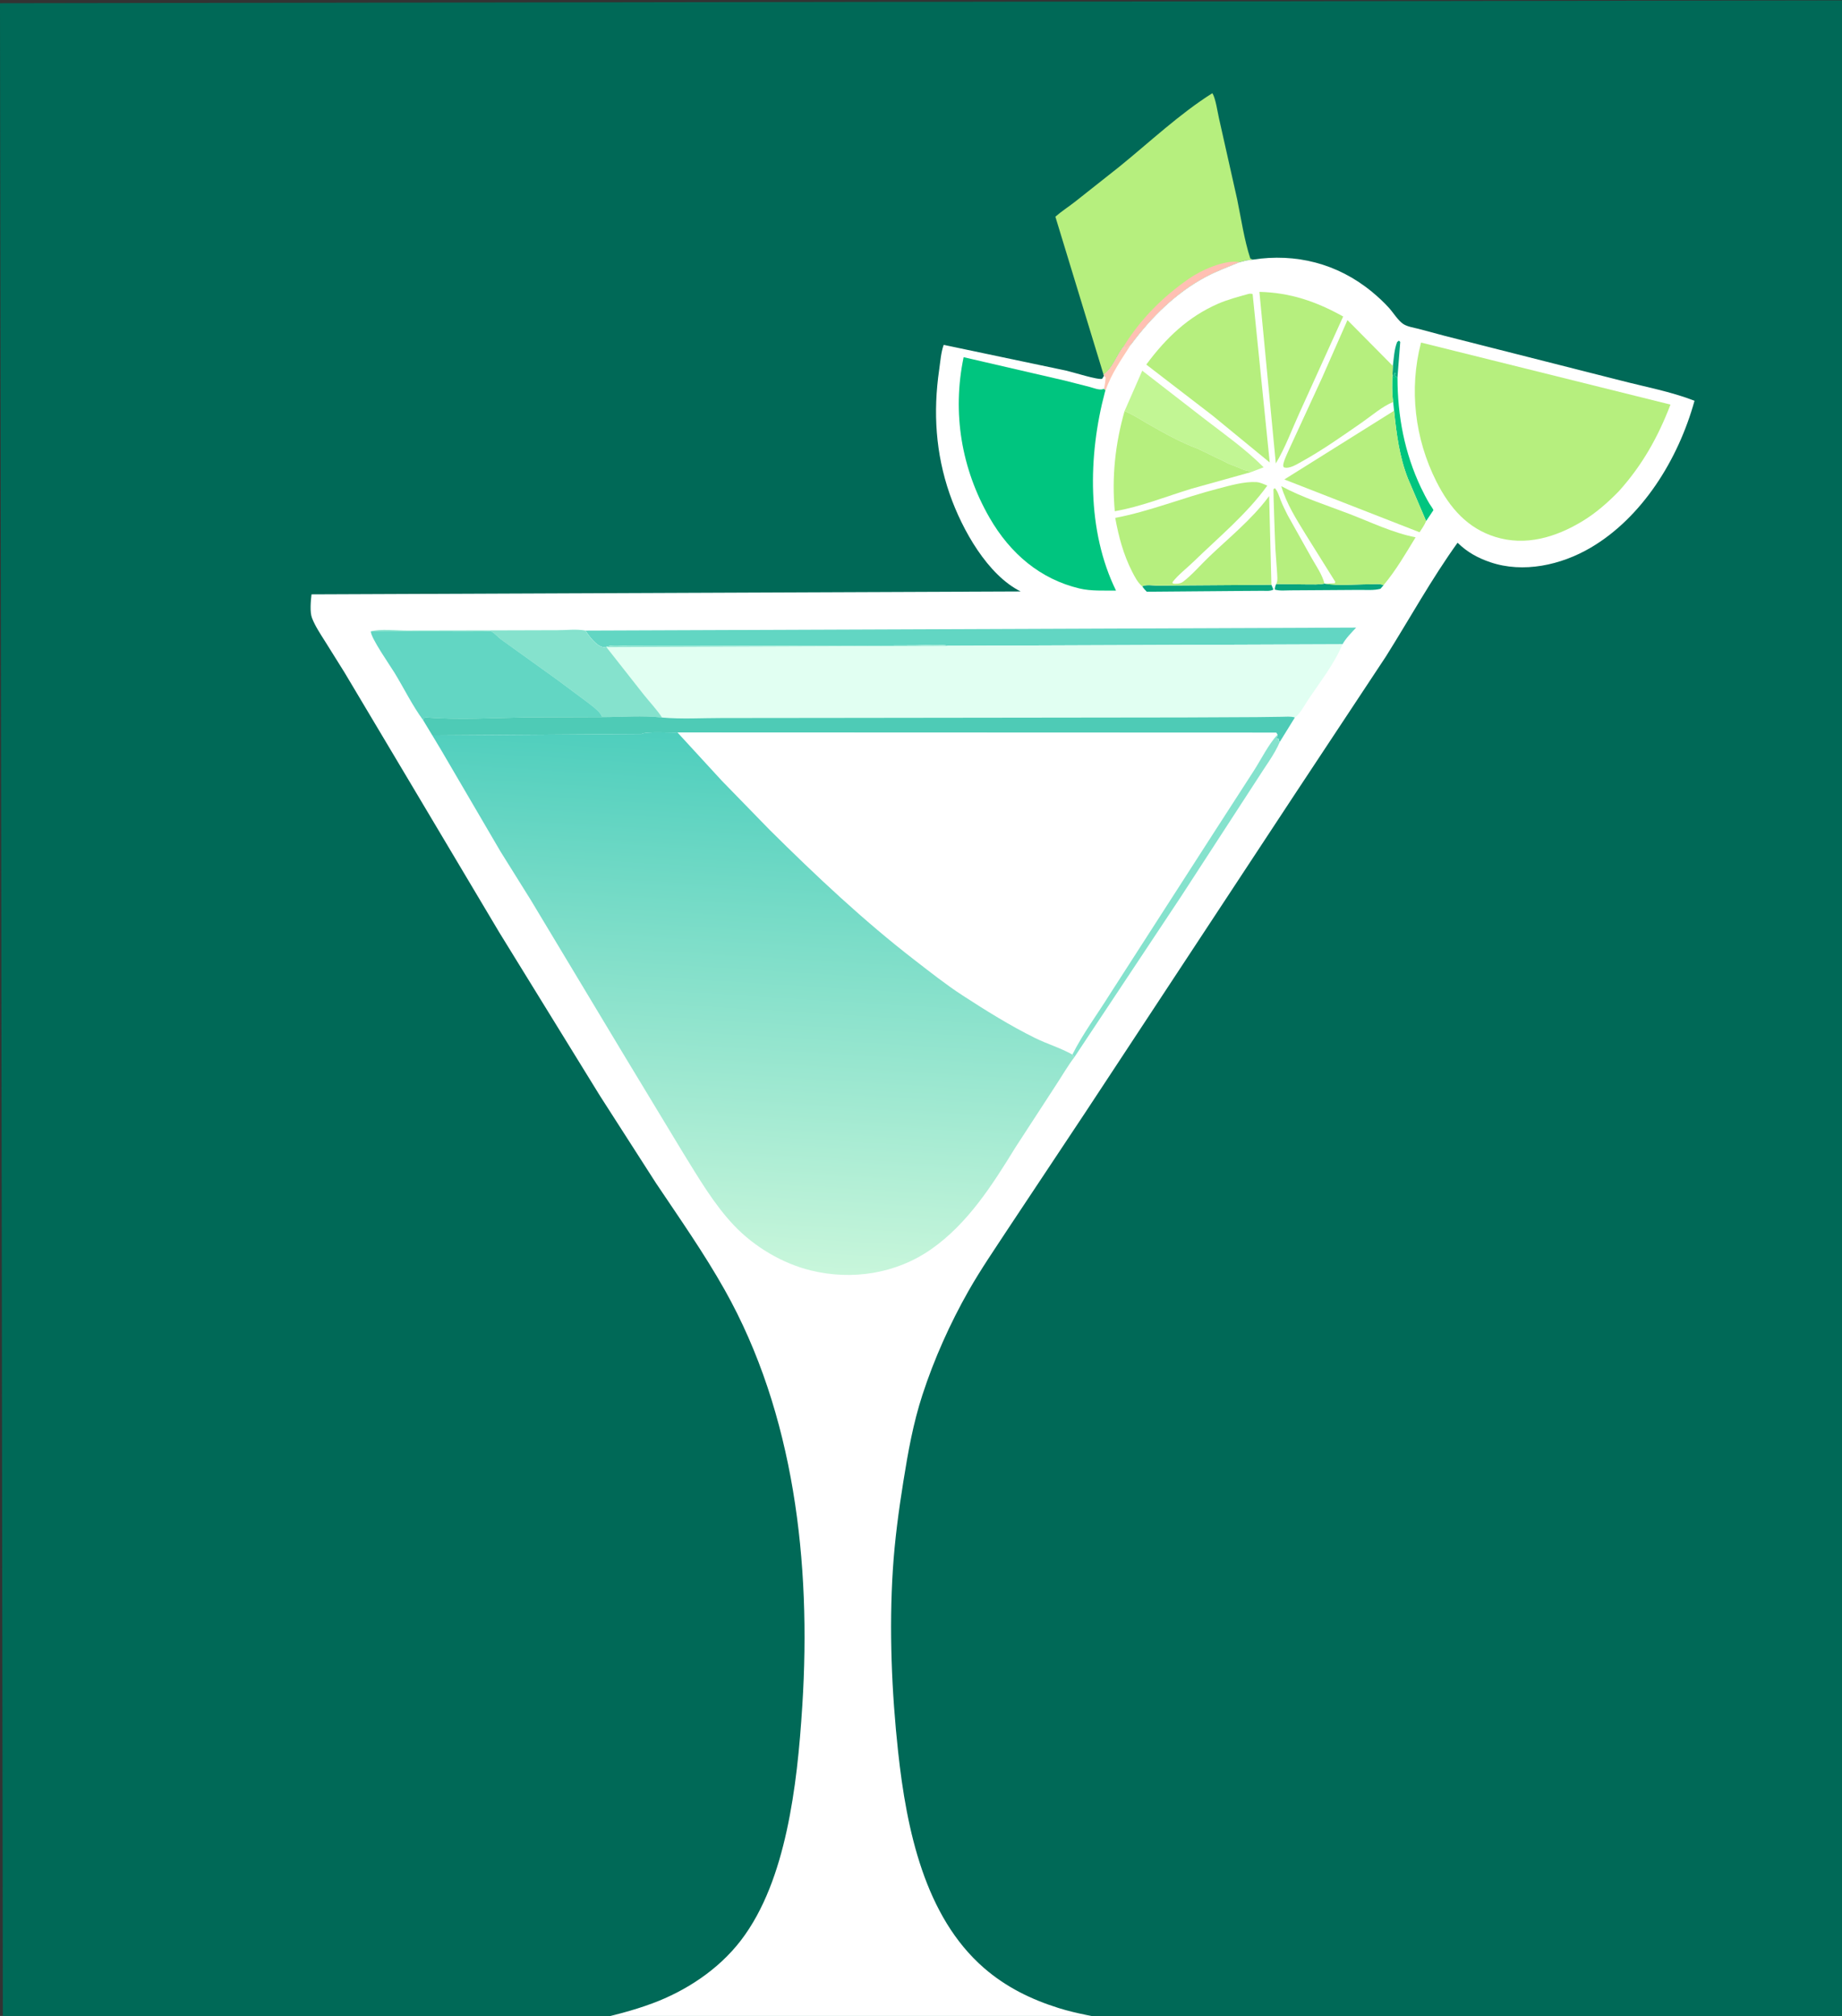 <?xml version="1.0" encoding="utf-8" ?>
<svg xmlns="http://www.w3.org/2000/svg" xmlns:xlink="http://www.w3.org/1999/xlink" width="498" height="545">
	<rect width="100%" height="100%" fill="#333333" stroke="none"/>
	<path fill="#006957" transform="matrix(0.648 -0.001 0.001 0.71 0 0.871)" d="M-0 -0L769 0L769 841L-0 841L0 -0Z"/>
	<path fill="#B6EF7E" transform="matrix(0.648 -0.001 0.001 0.71 0 0.871)" d="M460.184 142.01L440.195 81.899C442.74 79.875 445.64 78.184 448.3 76.3L466.81 62.982C479.538 53.598 492.025 42.849 505.742 34.983C507.088 36.64 507.959 42.376 508.535 44.622L516.039 75.319C517.722 82.799 518.933 90.706 521.504 97.939L522.575 98.362C522.062 98.462 521.628 98.504 521.106 98.526C519.71 98.588 518.394 99.106 517.021 99.315C512.358 101.085 507.521 102.693 503.027 104.863C490.592 110.868 480.3 120.063 471.63 130.658C470.872 131.043 470.342 131.482 469.694 132.018L468.589 131.351C465.684 134.578 463.904 139.913 460.184 142.01Z"/>
	<path fill="#FFC0B3" transform="matrix(0.648 -0.001 0.001 0.71 0 0.871)" d="M468.589 131.351C475.887 120.686 484.912 112.579 495.765 105.656C500.95 102.349 510.926 98.258 517.021 99.315C512.358 101.085 507.521 102.693 503.027 104.863C490.592 110.868 480.3 120.063 471.63 130.658C470.872 131.043 470.342 131.482 469.694 132.018L468.589 131.351Z"/>
	<path fill="white" transform="matrix(0.648 -0.001 0.001 0.71 0 0.871)" d="M522.575 98.362C540.332 95.897 557.799 99.793 572.23 110.689C574.739 112.584 577.092 114.562 579.308 116.797C581.095 118.6 583.23 121.815 585.398 123.036C587.151 124.023 589.693 124.368 591.644 124.819L602.748 127.547L675.792 144.572C686.1 147.028 696.75 148.815 706.75 152.366C699.832 175.024 684.678 196.799 663.445 208.193C650.991 214.876 635.175 218.014 621.434 213.721C616.264 212.106 611.851 209.906 607.809 206.284C596.94 220.042 587.798 235.142 577.847 249.547L539.958 301.675L452.144 423.026L420.23 466.733C414.503 474.691 408.528 482.548 403.332 490.866C395.632 503.19 388.934 516.777 384.026 530.462C380.146 541.282 378.017 552.126 376.026 563.404C374.053 574.583 372.407 585.656 371.594 596.987C369.963 619.731 371.032 643.672 373.676 666.261C377.165 696.063 384.736 729.098 409.385 748.692C418.643 756.051 429.192 760.731 440.5 763.985C448.023 766.15 455.97 767.319 463.685 768.635L489.089 773.322C493.966 774.273 498.972 775.059 503.729 776.503C506.54 777.357 510.161 778.355 511.692 781.046C511.632 782.277 511.618 782.945 510.639 783.806C509.038 785.215 506.159 786.084 504.136 786.684C495.423 789.268 485.654 789.885 476.629 790.927L417.465 795.376C372.766 797.706 328.073 797.817 283.378 795.426C259.546 794.15 235.571 792.665 211.943 789.168C206.435 788.352 195.841 787.432 192.304 782.872L191.734 782.073C192.014 780.534 192.784 779.82 194.105 778.944C196.699 777.222 200.169 776.458 203.157 775.751L219.958 772.582C237.104 769.78 254.503 767.535 271.034 761.958C284.816 757.309 298.448 749.312 307.9 738.134C317.825 726.396 323.549 711.206 327.123 696.425C330.902 680.794 332.613 664.601 333.744 648.598C337.584 594.297 330.554 537.505 301.615 490.369C292.952 476.259 282.766 463.01 273.002 449.656L249.663 416.358L207.786 354.129L170.791 297.208L143.333 255.012L135.222 243.133C133.34 240.41 131.096 237.319 129.813 234.273C128.846 231.975 129.315 227.758 129.615 225.27L425.498 224.575C411.837 218.375 401.152 201.191 395.937 187.431C390.096 172.017 389.023 156.263 391.631 140.081C392.11 137.107 392.387 133.426 393.529 130.639L444.708 140.538C447.314 141.076 457.964 144.203 459.635 143.642L460.344 142.559L460.184 142.01C463.904 139.913 465.684 134.578 468.589 131.351L469.694 132.018C470.342 131.482 470.872 131.043 471.63 130.658C480.3 120.063 490.592 110.868 503.027 104.863C507.521 102.693 512.358 101.085 517.021 99.315C518.394 99.106 519.71 98.588 521.106 98.526C521.628 98.504 522.062 98.462 522.575 98.362Z"/>
	<path fill="#08A57E" transform="matrix(0.648 -0.001 0.001 0.71 0 0.871)" d="M580.917 138.907C581.319 135.914 581.498 132.62 582.708 129.835L583.422 129.292L584.007 129.764L582.838 143.289L582.194 143.116C581.907 142.532 582.028 142.305 582.089 141.672L581.59 141.546C581.601 142.319 581.477 142.865 581.241 143.6L580.768 142.028L580.917 138.907Z"/>
	<path fill="#FFC6B4" transform="matrix(0.648 -0.001 0.001 0.71 0 0.871)" d="M468.589 131.351L469.694 132.018C470.342 131.482 470.872 131.043 471.63 130.658C467.622 136.381 463.557 141.522 461.014 148.11L460.352 147.471C460.741 145.998 460.966 144.645 461.054 143.123L460.344 142.559L460.184 142.01C463.904 139.913 465.684 134.578 468.589 131.351Z"/>
	<path fill="#08A57E" transform="matrix(0.648 -0.001 0.001 0.71 0 0.871)" d="M552.257 221.768C558.099 222.736 564.935 222.051 570.871 222.054C572.704 222.055 575.216 221.745 576.926 222.367L575.621 223.773C572.839 224.446 569.637 224.162 566.781 224.181L550.359 224.259L538.046 224.314C535.964 224.318 533.528 224.579 531.525 224.007C531.563 223.152 531.728 222.67 532.109 221.907L544.928 222.064C547.348 222.053 549.879 222.222 552.257 221.768Z"/>
	<path fill="#08A57E" transform="matrix(0.648 -0.001 0.001 0.71 0 0.871)" d="M476.195 222.697C477.906 221.884 481.052 222.488 482.992 222.426L530.114 222.188L530.939 224.007C529.621 224.684 527.862 224.46 526.4 224.468L517.611 224.509L478.11 224.75C477.374 224.093 476.796 223.479 476.195 222.697Z"/>
	<path fill="#00C57F" transform="matrix(0.648 -0.001 0.001 0.71 0 0.871)" d="M580.768 142.028L581.241 143.6C581.477 142.865 581.601 142.319 581.59 141.546L582.089 141.672C582.028 142.305 581.907 142.532 582.194 143.116L582.838 143.289C582.823 158.039 585.742 172.068 592.54 185.221C593.641 187.35 594.82 189.428 596.123 191.44C596.419 191.897 597.668 193.44 597.744 193.873C597.754 193.933 595.022 197.55 594.697 198.018L587.182 181.91C583.59 173.597 582.396 164.897 581.396 155.985L581.017 152.662C580.477 149.189 580.576 145.526 580.768 142.028Z"/>
	<path fill="#B6EF7E" transform="matrix(0.648 -0.001 0.001 0.71 0 0.871)" d="M532.109 221.907L532.345 221.394C532.771 220.374 532.562 218.98 532.519 217.901L531.827 209.009C531.697 207.431 530.912 185.952 531.019 185.817C531.17 185.625 531.423 185.543 531.625 185.406C532.849 186.62 533.323 188.377 534.006 189.933C534.873 191.907 535.875 193.811 536.928 195.692L546.948 212.076C548.789 215.044 551.337 218.373 552.257 221.768C549.879 222.222 547.348 222.053 544.928 222.064L532.109 221.907Z"/>
	<path fill="#C2F694" transform="matrix(0.648 -0.001 0.001 0.71 0 0.871)" d="M468.939 155.973L476.352 140.587L502.669 159.25C511.018 165.13 519.389 170.52 526.95 177.441L521.725 179.259C521.134 179.015 520.628 178.833 519.996 178.714C519.208 178.566 519.514 178.656 518.721 178.403L518.143 178.21L516.09 177.396C514.279 176.803 512.24 176.076 510.534 175.235L509.932 174.933L507.058 173.701L502.95 171.851L499.257 170.253C492.586 168.012 485.336 164.306 479.086 161.048C475.767 159.317 472.462 157.247 468.939 155.973Z"/>
	<path fill="#B6EF7E" transform="matrix(0.648 -0.001 0.001 0.71 0 0.871)" d="M552.257 221.768L556.529 221.655L556.791 221.132L544.535 203.178C540.635 197.345 536.466 191.398 534.292 184.643C543.295 189.068 553.011 191.853 562.453 195.173C571.513 198.358 580.852 202.507 590.299 204.194C586.106 210.429 582.043 216.83 576.926 222.367C575.216 221.745 572.704 222.055 570.871 222.054C564.935 222.051 558.099 222.736 552.257 221.768Z"/>
	<path fill="#B6EF7E" transform="matrix(0.648 -0.001 0.001 0.71 0 0.871)" d="M468.939 155.973C472.462 157.247 475.767 159.317 479.086 161.048C485.336 164.306 492.586 168.012 499.257 170.253L502.95 171.851L507.058 173.701L509.932 174.933L510.534 175.235C512.24 176.076 514.279 176.803 516.09 177.396L518.143 178.21L518.721 178.403C519.514 178.656 519.208 178.566 519.996 178.714C520.628 178.833 521.134 179.015 521.725 179.259L496.713 185.592C486.155 188.509 475.664 192.402 464.813 194.081C463.524 180.993 465.035 168.483 468.939 155.973Z"/>
	<path fill="#B6EF7E" transform="matrix(0.648 -0.001 0.001 0.71 0 0.871)" d="M581.017 152.662C576.412 154.358 572.086 157.839 567.94 160.456C559.643 165.696 551.436 170.979 542.653 175.387C540.679 176.377 537.577 178.201 535.348 177.458C535.266 177.233 535.103 177.022 535.1 176.782C535.087 175.301 537.073 171.727 537.726 170.328L551.267 143.614L561.998 121.451L580.547 138.598L580.917 138.907L580.768 142.028C580.576 145.526 580.477 149.189 581.017 152.662Z"/>
	<path fill="#B6EF7E" transform="matrix(0.648 -0.001 0.001 0.71 0 0.871)" d="M525.277 110.648C538.008 110.925 548.931 114.308 560.211 120.08L541.961 156.668C538.723 163.127 536.016 169.938 532.023 175.983L525.277 110.648Z"/>
	<path fill="#B6EF7E" transform="matrix(0.648 -0.001 0.001 0.71 0 0.871)" d="M594.697 198.018C594.007 199.553 592.932 200.906 591.967 202.278L535.574 182.09L581.396 155.985C582.396 164.897 583.59 173.597 587.182 181.91L594.697 198.018Z"/>
	<path fill="#B6EF7E" transform="matrix(0.648 -0.001 0.001 0.71 0 0.871)" d="M520.461 111.49C521.248 111.281 521.66 111.287 522.452 111.471L529.486 175.622L505.698 157.747L478.035 138.265C486.373 128.023 495.603 120.061 508.028 115.137C512.025 113.553 516.299 112.541 520.461 111.49Z"/>
	<path fill="#62D6C3" transform="matrix(0.648 -0.001 0.001 0.71 0 0.871)" d="M243.838 239.218L565.443 238.54C563.49 240.451 561.173 242.556 559.731 244.89L395.47 245.223C391.083 244.581 386.068 245.037 381.617 245.044L354.247 245.098L284.218 245.161L261.706 245.105C259.206 245.103 255.175 244.601 252.853 245.349C252.195 245.561 251.791 245.638 251.101 245.507C248.291 244.971 245.471 241.418 243.838 239.218Z"/>
	<path fill="#B6EF7E" transform="matrix(0.648 -0.001 0.001 0.71 0 0.871)" d="M476.195 222.697C474.369 221.315 473.066 219.013 471.973 217.04C468.375 210.538 466.444 203.876 464.99 196.629C479.423 194.139 493.523 188.907 507.816 185.568C512.8 184.404 518.768 182.79 523.927 183.077C525.421 183.16 527.074 183.888 528.46 184.423C519.847 195.291 507.973 204.194 497.578 213.399C494.754 215.899 491.262 218.283 488.838 221.132L488.99 221.673C489.649 221.744 490.261 221.788 490.924 221.718C491.753 221.631 492.532 221.469 493.229 220.991C497.013 218.392 500.568 214.579 504.057 211.544C512.248 204.42 521.881 197.326 528.784 188.923L529.217 188.387L530.114 222.188L482.992 222.426C481.052 222.488 477.906 221.884 476.195 222.697Z"/>
	<path fill="#00C57F" transform="matrix(0.648 -0.001 0.001 0.71 0 0.871)" d="M461.014 148.11C460.82 148.445 460.885 148.29 460.762 148.71C453.664 172.907 453.108 201.631 465.284 224.312C460.306 224.252 454.854 224.538 449.977 223.466C433.793 219.907 421.2 210.288 412.494 196.39C400.902 177.885 396.931 156.643 401.835 135.346L443.968 144.3L454.435 146.751C455.901 147.108 458.286 148.009 459.773 147.639L460.352 147.471L461.014 148.11Z"/>
	<path fill="#B6EF7E" transform="matrix(0.648 -0.001 0.001 0.71 0 0.871)" d="M592.686 130.039L696.724 153.809C691.391 166.431 684.802 176.968 675.166 186.728C670.558 191.05 665.598 194.999 660.065 198.069C648.797 204.319 636.138 207.719 623.49 204.072C612.053 200.775 604.633 193.202 598.965 182.894C590.064 166.707 587.565 147.837 592.686 130.039Z"/>
	<path fill="#E1FFF2" transform="matrix(0.648 -0.001 0.001 0.71 0 0.871)" d="M154.359 239.398C158.663 238.354 164.687 239.111 169.214 239.112L202.822 239.104L232.101 239.067C235.744 239.076 240.308 238.586 243.838 239.218C245.471 241.418 248.291 244.971 251.101 245.507C251.791 245.638 252.195 245.561 252.853 245.349C255.175 244.601 259.206 245.103 261.706 245.105L284.218 245.161L354.247 245.098L381.617 245.044C386.068 245.037 391.083 244.581 395.47 245.223L559.731 244.89C556.375 252.241 550.346 259.25 545.536 265.76C544.078 267.732 541.919 271.52 539.812 272.737L533.556 281.95L533.133 281.617C533.13 280.963 533.241 281.225 532.902 280.797L532.233 280.631L532.539 279.257L532.051 278.527L282.244 278.091C279.382 278.211 268.826 277.592 267.282 278.618L179.95 279.04L176.093 273.189C171.672 267.709 168.123 261.031 164.2 255.15C162.402 252.454 154.255 241.788 154.359 239.398Z"/>
	<path fill="#85E2CD" transform="matrix(0.648 -0.001 0.001 0.71 0 0.871)" d="M154.359 239.398C158.663 238.354 164.687 239.111 169.214 239.112L202.822 239.104L232.101 239.067C235.744 239.076 240.308 238.586 243.838 239.218C245.471 241.418 248.291 244.971 251.101 245.507C251.791 245.638 252.195 245.561 252.853 245.349C255.175 244.601 259.206 245.103 261.706 245.105L284.218 245.161L354.247 245.098L381.617 245.044C386.068 245.037 391.083 244.581 395.47 245.223L252.593 245.507L268.179 263.652C270.635 266.484 273.649 269.34 275.79 272.379C267.791 271.517 258.914 272.185 250.832 272.18C250.592 271.678 250.376 271.246 250.01 270.82C248.452 269.005 246.103 267.539 244.171 266.161L231.934 257.822L208.628 242.502C207.634 241.855 205.651 239.842 204.661 239.557C203.697 239.279 202.07 239.502 201.034 239.502L193.191 239.503L154.359 239.398Z"/>
	<path fill="#62D6C3" transform="matrix(0.648 -0.001 0.001 0.71 0 0.871)" d="M154.359 239.398L193.191 239.503L201.034 239.502C202.07 239.502 203.697 239.279 204.661 239.557C205.651 239.842 207.634 241.855 208.628 242.502L231.934 257.822L244.171 266.161C246.103 267.539 248.452 269.005 250.01 270.82C250.376 271.246 250.592 271.678 250.832 272.18L219.21 272.233C205.439 272.408 191.07 273.253 177.367 272.184C177.125 272.166 176.827 272.272 176.596 272.341L176.093 273.189C171.672 267.709 168.123 261.031 164.2 255.15C162.402 252.454 154.255 241.788 154.359 239.398Z"/>
	<path fill="#4ECBB6" transform="matrix(0.648 -0.001 0.001 0.71 0 0.871)" d="M250.832 272.18C258.914 272.185 267.791 271.517 275.79 272.379C283.981 273.056 292.566 272.582 300.794 272.599L348.877 272.621L493.443 272.66L524.134 272.569L534.359 272.459C536.046 272.446 538.205 272.236 539.812 272.737L533.556 281.95L533.133 281.617C533.13 280.963 533.241 281.225 532.902 280.797L532.233 280.631L532.539 279.257L532.051 278.527L282.244 278.091C279.382 278.211 268.826 277.592 267.282 278.618L179.95 279.04L176.093 273.189L176.596 272.341C176.827 272.272 177.125 272.166 177.367 272.184C191.07 273.253 205.439 272.408 219.21 272.233L250.832 272.18Z"/>
	<path fill="white" transform="matrix(0.648 -0.001 0.001 0.71 0 0.871)" d="M282.244 278.091L532.051 278.527L532.539 279.257L532.233 280.631L532.902 280.797C533.241 281.225 533.13 280.963 533.133 281.617L533.556 281.95C531.337 286.79 527.165 291.697 524.159 296.112L492.225 340.835L447.632 401.941L446.799 400.948C441.732 398.353 436.391 396.945 431.249 394.621C420.842 389.918 410.688 384.117 400.874 378.275C394.025 374.198 387.56 369.484 381.053 364.888C359.788 349.865 339.941 332.746 320.673 315.257L300.665 296.445L282.244 278.091Z"/>
	<path fill="#85E2CD" transform="matrix(0.648 -0.001 0.001 0.71 0 0.871)" d="M532.539 279.257L532.233 280.631L532.902 280.797C533.241 281.225 533.13 280.963 533.133 281.617L533.556 281.95C531.337 286.79 527.165 291.697 524.159 296.112L492.225 340.835L447.632 401.941L446.799 400.948C451.222 392.935 457.064 385.861 462.224 378.327L506.537 315.694L522.756 292.858C525.826 288.472 528.765 283.038 532.539 279.257Z"/>
	<defs>
		<linearGradient id="gradient_0" gradientUnits="userSpaceOnUse" x1="316.958" y1="280.021" x2="305.312" y2="481.794">
			<stop offset="0" stop-color="#4ECEBD"/>
			<stop offset="1" stop-color="#C8F6DB"/>
		</linearGradient>
	</defs>
	<path fill="url(#gradient_0)" transform="matrix(0.648 -0.001 0.001 0.71 0 0.871)" d="M179.95 279.04L267.282 278.618C268.826 277.592 279.382 278.211 282.244 278.091L300.665 296.445L320.673 315.257C339.941 332.746 359.788 349.865 381.053 364.888C387.56 369.484 394.025 374.198 400.874 378.275C410.688 384.117 420.842 389.918 431.249 394.621C436.391 396.945 441.732 398.353 446.799 400.948L447.632 401.941C444.751 405.391 442.263 409.374 439.608 413.014L423.051 436.172C413.171 450.786 403.014 465.245 387.886 474.91C373.075 484.372 354.652 486.822 337.592 483C325.863 480.372 314.046 474.059 305.424 465.71C297.188 457.735 290.723 447.629 284.343 438.17L259.882 401.138L220.864 341.683L208.34 323.328L183.68 284.723L179.95 279.04Z"/>
</svg>
